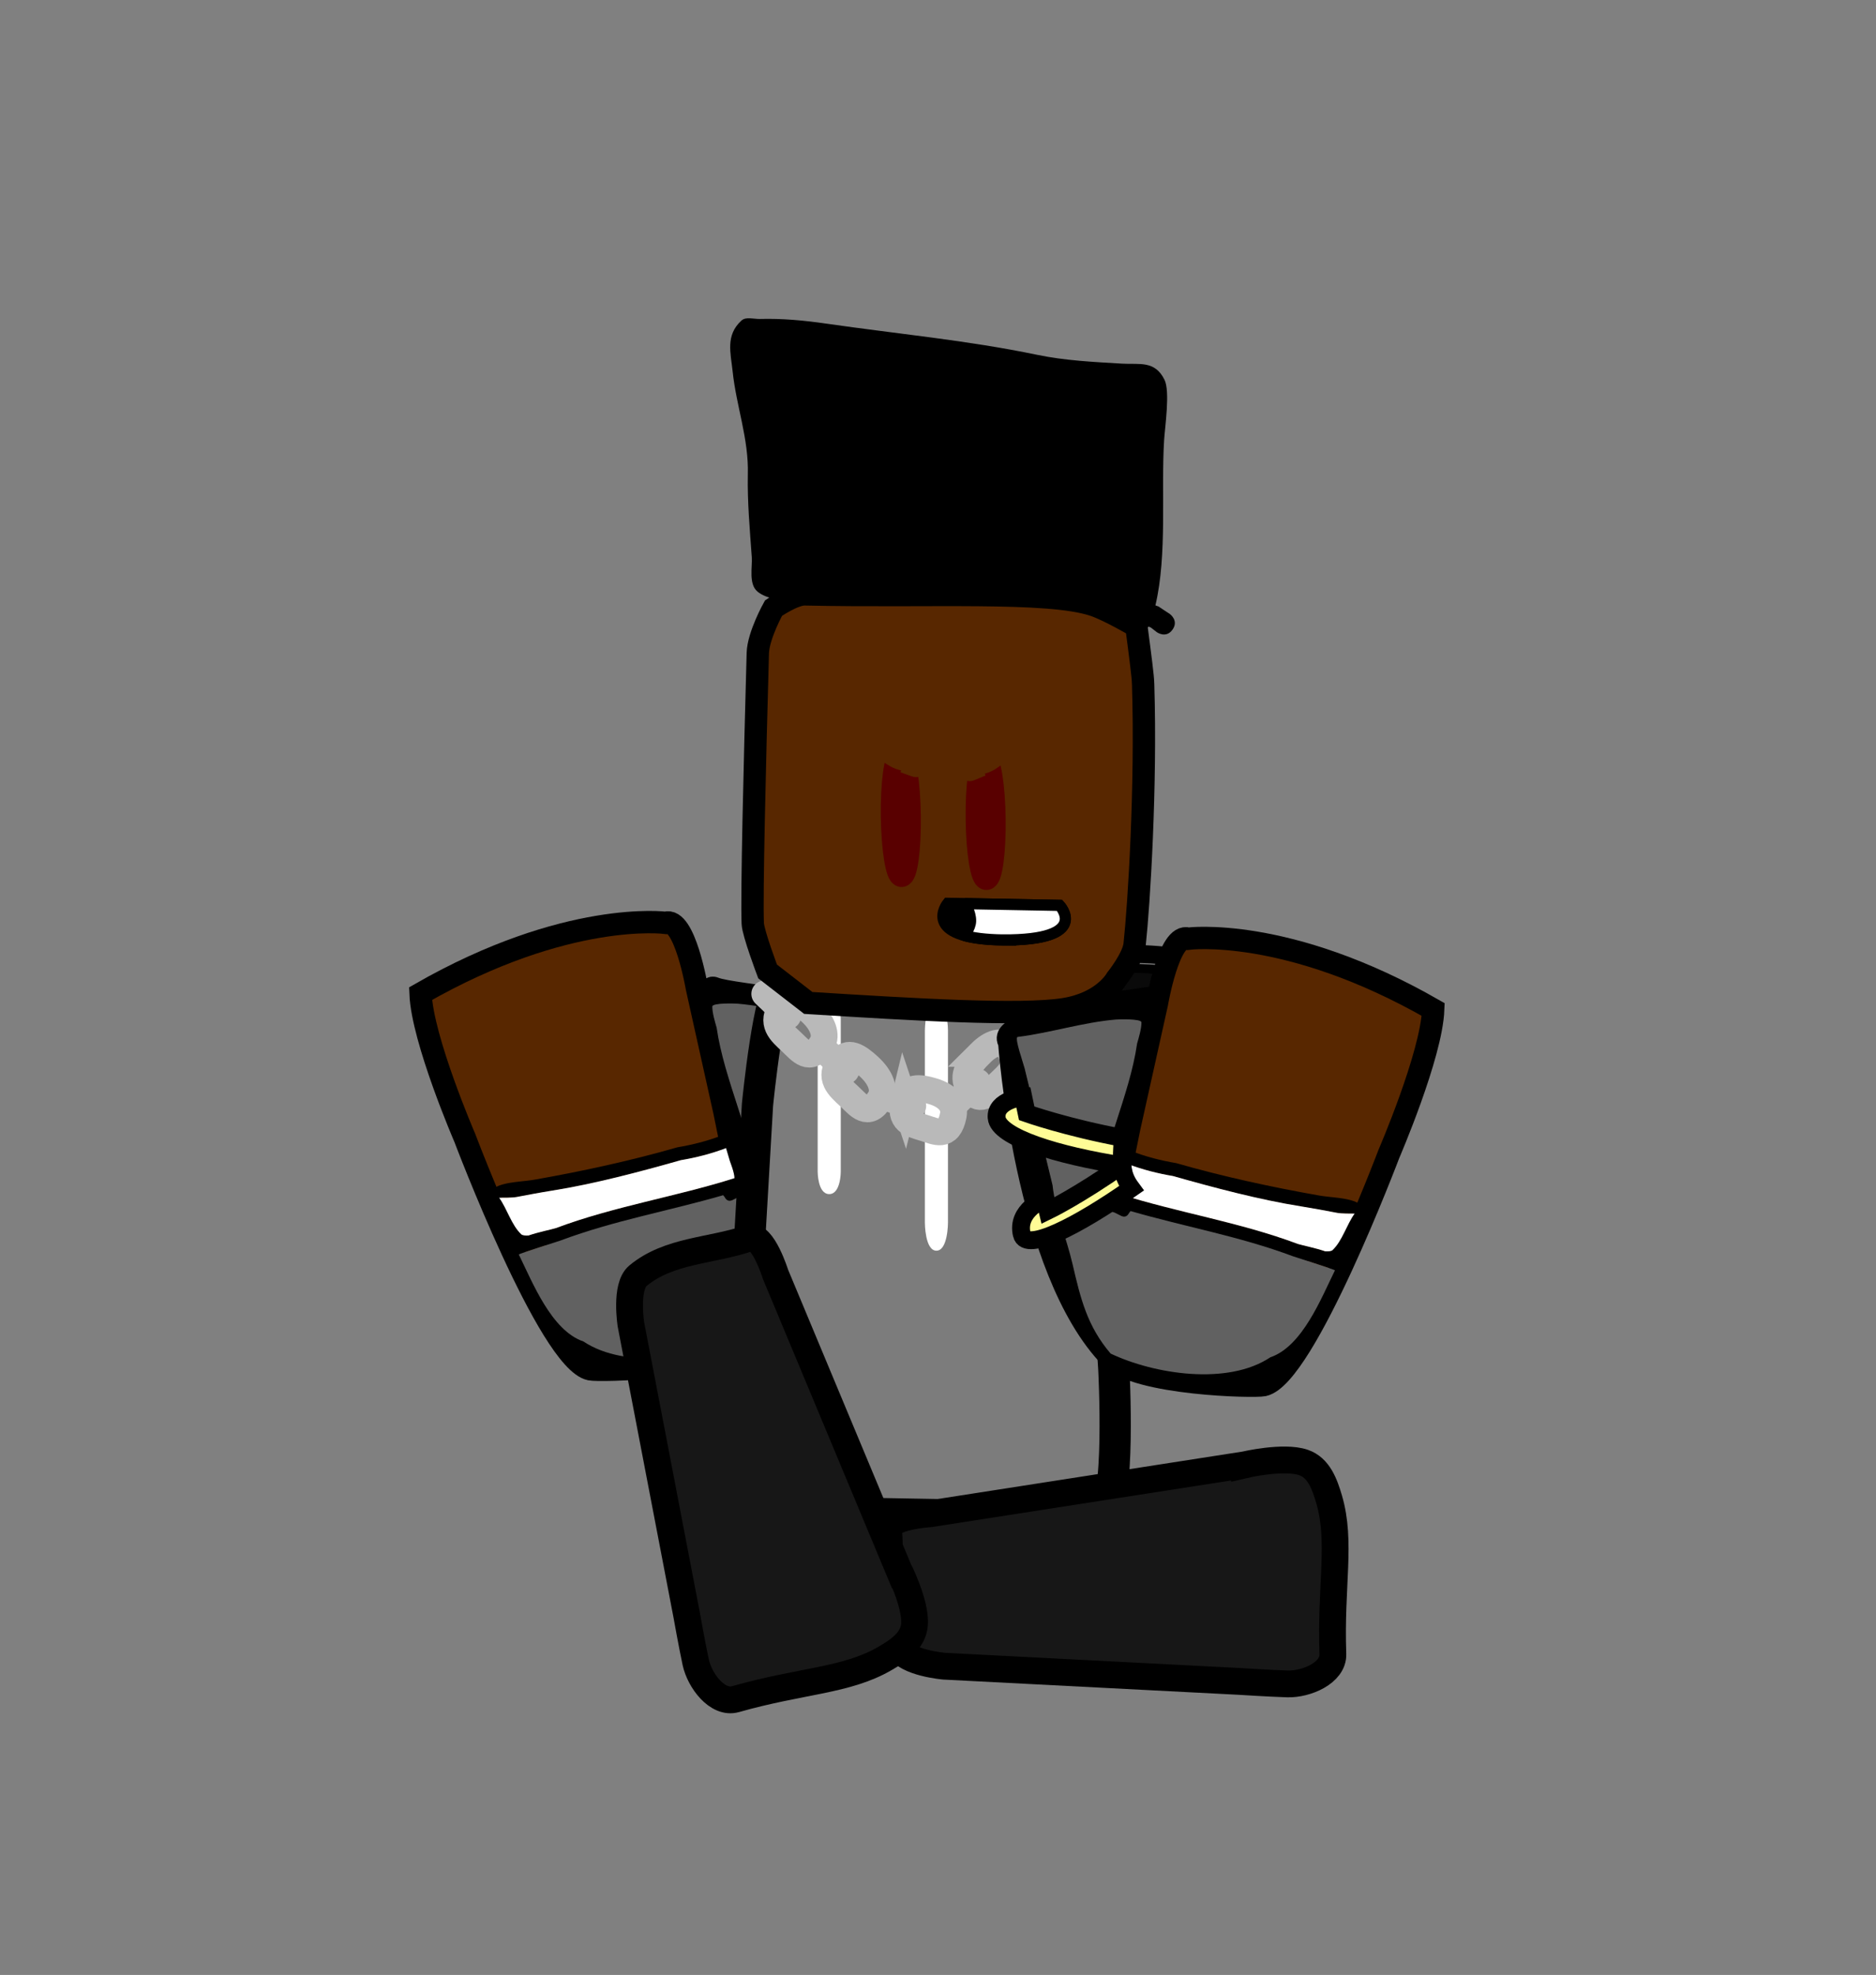 <svg version="1.1" xmlns="http://www.w3.org/2000/svg" xmlns:xlink="http://www.w3.org/1999/xlink" width="210" height="221" viewBox="0,0,210,221"><rect x="0" y="0" width="210" height="221" fill="#808080" stroke="none"/><g transform="translate(-140,-90)"><g data-paper-data="{&quot;isPaintingLayer&quot;:true}" fill-rule="nonzero" stroke-linejoin="miter" stroke-miterlimit="10" stroke-dasharray="" stroke-dashoffset="0" style="mix-blend-mode: normal"><path d="M140,311v-221h210v221z" fill="none" stroke="none" stroke-width="0" stroke-linecap="butt"/><g data-paper-data="{&quot;index&quot;:null}" stroke="#000000" stroke-linecap="round"><path d="M262.238,196.902c0,0 16.232,-1.597 16.213,5.027c-0.05,17.981 -28.279,12.066 -28.279,12.066z" data-paper-data="{&quot;origPos&quot;:null}" fill="#7c7c7c" stroke-width="2"/><path d="M261.483,198.41c0,0 11.781,-0.563 12.443,1.383c0.209,0.614 -15.711,2.514 -15.711,2.514z" data-paper-data="{&quot;origPos&quot;:null}" fill="#0a0a0a" stroke-width="1"/></g><g data-paper-data="{&quot;index&quot;:null}"><path d="M234.537,204.86c0,0 -1.741,25.483 -11.406,35.327c-2.912,2.967 -15.994,3.267 -17.062,3.04c-4.613,-0.98 -14.039,-25.898 -14.039,-25.898c0,0 -4.755,-11.002 -4.954,-16.139c16.379,-9.382 27.422,-7.924 27.422,-7.924c2.145,-0.736 3.507,7.266 3.507,7.266l5.098,22.914l-0.833,-3.448c0,0 -4.629,-20.409 -2.325,-19.431c2.12,0.9 16.328,1.586 14.593,4.293z" fill="#582700" stroke="#000000" stroke-width="2.5" stroke-linecap="round"/><path d="M221.225,218.491c-1.63,0.63 -3.384,1.075 -5.059,1.354c-4.566,1.294 -9.584,2.635 -14.296,3.384c-1.344,0.214 -2.667,0.461 -4.005,0.716c-0.45,0.086 -1.559,0.087 -1.943,0.082c0.883,1.221 1.383,3.054 2.473,4.073c0.128,0.12 0.43,0.15 0.81,0.129c1.191,-0.402 2.468,-0.65 3.056,-0.827c6.498,-2.44 13.325,-3.476 19.903,-5.559c0.006,-0.603 -0.476,-1.785 -0.508,-1.892c-0.145,-0.488 -0.292,-0.974 -0.432,-1.461zM220.838,217.036c-0.133,-0.557 -0.247,-1.12 -0.329,-1.691c0,0 -0.051,-0.355 0.164,-0.61c-0.857,-3.177 -1.481,-6.454 -1.905,-9.465c-0.377,-1.323 -1.03,-3.082 0.354,-4.053c0.996,-0.699 3.266,-0.401 4.378,-0.218c3.568,0.589 7.144,1.262 10.682,1.93c1.697,1.526 0.542,3.262 0.047,5.241c-1.079,4.31 -2.029,8.642 -3.115,12.952c-0.348,3.15 -1.561,5.876 -2.257,8.907c-0.964,4.198 -1.838,7.51 -4.773,10.804c-5.207,2.693 -14.237,4.031 -19.413,0.58c-3.696,-1.198 -5.009,-5.297 -6.592,-8.464c-0.265,-0.531 -1.532,-2.293 -1.445,-2.824c0.062,-0.378 0.317,-0.704 0.689,-0.988c-1.193,-1.124 -1.817,-3.121 -2.741,-4.432c-0.361,-2.561 3.1,-2.318 5.29,-2.704c5.315,-0.938 10.806,-2.131 15.963,-3.618c1.651,-0.275 3.4,-0.71 5.002,-1.346zM201.104,229.356c-0.02,0.003 -0.041,0.006 -0.062,0.009c-1.327,0.427 -2.941,0.955 -2.925,0.988c1.543,3.122 3.623,8.487 7.213,9.711c4.78,3.187 12.962,1.894 17.837,-0.42c2.609,-3.054 3.337,-6.109 4.227,-9.946c0.699,-3.015 1.894,-5.71 2.243,-8.843c1.079,-4.346 2.051,-8.706 3.135,-13.048c0.15,-0.601 1.156,-3.38 0.797,-3.509c-3.688,-0.455 -7.301,-1.628 -11.006,-1.937c-0.304,-0.025 -2.829,-0.106 -2.837,0.317c-0.014,0.686 0.318,1.615 0.508,2.28c0.872,6.028 4.019,11.825 4.467,17.799c-0.556,0.509 -1.206,0.965 -1.929,1.181l-0.686,0.347c0,0 -0.111,0.055 -0.265,0.076c-2.527,1.53 -6.74,1.785 -9.081,2.119c-3.959,0.647 -7.605,2.34 -11.637,2.877z" fill="#000000" stroke="none" stroke-width="0.5" stroke-linecap="butt"/><path d="M216.211,219.823c1.675,-0.279 3.43,-0.721 5.061,-1.35c0.14,0.487 0.288,0.979 0.434,1.466c0.032,0.108 0.515,1.297 0.509,1.9c-6.578,2.083 -13.498,3.151 -19.996,5.59c-0.588,0.176 -1.867,0.421 -3.058,0.823c-0.38,0.021 -0.683,-0.011 -0.811,-0.131c-1.091,-1.02 -1.594,-2.87 -2.477,-4.091c0.383,0.005 1.492,0.003 1.943,-0.082c1.338,-0.254 2.661,-0.506 4.005,-0.719c4.712,-0.749 9.825,-2.112 14.391,-3.405z" data-paper-data="{&quot;noHover&quot;:false,&quot;origItem&quot;:[&quot;Path&quot;,{&quot;applyMatrix&quot;:true,&quot;segments&quot;:[[[926.17844,407.1979],[3.2606,1.25965],[-0.27949,0.97418]],[[925.31465,410.11917],[0.29084,-0.97519],[-0.06418,0.21521]],[[924.29914,413.90358],[-0.01258,-1.20526],[13.15638,4.16543]],[[964.1057,425.02121],[-12.99513,-4.87922],[1.17537,0.35239]],[[970.21765,426.67451],[-2.3817,-0.804],[0.75941,0.04146]],[[971.83798,426.41666],[-0.25651,0.23985],[2.18115,-2.03947]],[[976.78433,418.26967],[-1.76682,2.44279],[-0.76669,0.00973]],[[972.89889,418.10481],[0.90089,0.17138],[-2.67549,-0.50896]],[[964.88923,416.67374],[2.68829,0.42712],[-9.42353,-1.49721]],[[936.29671,409.90591],[9.13228,2.58714],[-3.35077,-0.55846]]],&quot;closed&quot;:true}]}" fill="#ffffff" stroke="none" stroke-width="0.5" stroke-linecap="butt"/><path d="M202.785,228.801c5.962,-2.233 12.104,-3.297 18.175,-5.059c0.015,0.06 0.134,0.156 0.167,0.223c0.335,0.671 0.912,0.303 0.912,0.303l0.685,-0.343c0.722,-0.215 1.371,-0.663 1.927,-1.172c-0.448,-5.974 -3.557,-11.72 -4.429,-17.748c-0.19,-0.664 -0.499,-1.691 -0.486,-2.377c0.008,-0.422 2.539,-0.34 2.844,-0.315c3.705,0.309 7.337,1.495 11.025,1.949c0.359,0.13 -0.644,2.912 -0.794,3.513c-1.084,4.343 -2.044,8.73 -3.124,13.076c-0.35,3.133 -1.552,5.86 -2.251,8.875c-0.89,3.837 -1.64,6.912 -4.249,9.965c-4.874,2.314 -13.101,3.603 -17.882,0.417c-3.59,-1.225 -5.691,-6.611 -7.233,-9.733c-0.027,-0.055 4.496,-1.508 4.713,-1.573z" data-paper-data="{&quot;noHover&quot;:false,&quot;origItem&quot;:[&quot;Path&quot;,{&quot;applyMatrix&quot;:true,&quot;segments&quot;:[[[926.61254,417.73069],[12.14285,3.5238],[-0.03018,0.12086]],[[926.46822,418.11346],[0.06716,-0.13431],[-0.67082,1.34164]],[924.45576,418.78428],[[923.08279,418.0906],[0,0],[-1.44471,-0.43097]],[[919.22563,415.72869],[1.11205,1.01797],[0.89694,-11.9485]],[[928.15956,380.1298],[-1.74473,12.05571],[0.38029,-1.32836]],[[929.175,375.57071],[0.02742,1.37277],[-0.01686,-0.84429]],[[923.5003,374.93752],[0.60865,-0.05075],[-7.41054,0.61792]],[[901.48814,378.8123],[7.37628,-0.90935],[-0.71866,0.25961]],[[903.08234,385.83106],[-0.2998,-1.20115],[2.16779,8.68513]],[[909.35292,411.92731],[-2.15853,-8.69186],[0.69956,6.26621]],[[913.83986,429.61277],[-1.39861,-6.02998],[1.78014,7.67491]],[[922.29365,449.50563],[-5.21858,-6.1072],[9.74892,4.62723]],[[957.96755,450.34516],[-9.56021,6.37347],[7.18055,-2.44927]],[[972.39433,430.92276],[-3.08539,6.24485],[0.05411,-0.10951]],[[963.14745,427.86406],[0.43501,0.13058],[-11.92317,-4.46591]]],&quot;closed&quot;:true}]}" fill="#616161" stroke="none" stroke-width="0.5" stroke-linecap="butt"/></g><g><path d="M264.682,243.179c0,0 0.828,15.758 -1.378,16.038c-6.618,0.841 -24.019,-0.012 -38.866,-0.012c-1.668,0 -1.425,-14.958 -1.425,-14.958l1.781,-30.628c0,0 1.32,-13.533 2.849,-13.533c9.89,0 24.687,-0.931 31.159,0.713c2.158,0.548 4.099,14.957 4.099,14.957z" data-paper-data="{&quot;origPos&quot;:null}" fill="#7c7c7c" stroke="#000000" stroke-width="3.5" stroke-linecap="round"/><path d="M232.823,223.621c-1.292,0 -1.292,-2.487 -1.292,-2.487c0,-5.159 0,-11.977 0,-17.136c0,0 0,-2.487 1.292,-2.487c1.292,0 1.292,2.487 1.292,2.487c0,5.159 0,10.319 0,15.478v1.658c0,0 0,2.487 -1.292,2.487z" fill="#ffffff" stroke="none" stroke-width="0.5" stroke-linecap="butt"/><path d="M244.823,229.954c-1.292,0 -1.292,-3.125 -1.292,-3.125c0,-6.481 0,-15.046 0,-21.528c0,0 0,-3.125 1.292,-3.125c1.292,0 1.292,3.125 1.292,3.125c0,6.481 0,12.963 0,19.444v2.083c0,0 0,3.125 -1.292,3.125z" fill="#ffffff" stroke="none" stroke-width="0.5" stroke-linecap="butt"/></g><g fill="none" stroke="#b9b9b9" stroke-width="3"><path d="M254.895,205.32c-0.828,-1.358 0.086,-2.578 1.309,-3.796c1.223,-1.218 2.45,-1.59 3.12,-0.615c1.42,2.067 -0.07,3.042 -1.027,3.996c-1.223,1.218 -2.233,2.333 -3.401,0.415z" stroke-linecap="butt"/><path d="M253.289,207.249l2.59,-2.519" stroke-linecap="round"/><path d="M249.742,207.878c1.223,-1.218 2.45,-1.59 3.12,-0.615c1.42,2.067 -0.07,3.042 -1.027,3.996c-1.223,1.218 -2.233,2.333 -3.401,0.415c-0.828,-1.358 0.086,-2.578 1.309,-3.796z" stroke-linecap="butt"/><path d="M249.418,211.083l-2.59,2.519" stroke-linecap="round"/><path d="M241.206,213.15c0.401,-1.635 1.739,-1.48 3.259,-1.022c1.52,0.459 2.488,1.436 2.245,2.683c-0.515,2.645 -2.033,1.778 -3.224,1.419c-1.52,-0.459 -2.846,-0.771 -2.28,-3.081z" stroke-linecap="butt"/><path d="M242.174,213.756l-3.179,-1.008" stroke-linecap="round"/><path d="M234.006,208.774c0.893,-1.317 2.068,-0.53 3.311,0.626c1.243,1.155 1.815,2.524 1.191,3.559c-1.323,2.194 -2.433,0.663 -3.407,-0.242c-1.243,-1.156 -2.356,-2.083 -1.095,-3.942z" stroke-linecap="butt"/><path d="M232.112,207.338l2.585,2.462" stroke-linecap="round"/><path d="M227.502,202.65c0.893,-1.317 2.068,-0.53 3.311,0.626c1.243,1.155 1.815,2.524 1.191,3.559c-1.323,2.194 -2.433,0.663 -3.407,-0.242c-1.243,-1.155 -2.356,-2.083 -1.095,-3.942z" stroke-linecap="butt"/><path d="M228.193,203.675l-2.585,-2.462" stroke-linecap="round"/></g><path d="M279.307,253.918c0,0 4.363,-1.026 6.598,-0.267c1.711,0.582 2.365,2.388 2.875,4.122c1.398,4.76 0.148,9.614 0.421,17.325c0.075,2.1 -2.972,3.394 -5.073,3.332c-1.965,-0.058 -5.377,-0.278 -5.377,-0.278l-33.064,-1.705c0,0 -4.273,-0.36 -5.099,-2.062c-1.989,-4.097 -0.705,-8.626 -1.122,-13.16c-0.142,-1.537 4.65,-1.834 4.65,-1.834c0,0 8.898,-1.384 14.594,-2.27c8.038,-1.25 20.597,-3.204 20.597,-3.204z" data-paper-data="{&quot;index&quot;:null}" fill="#171717" stroke="#000000" stroke-width="3" stroke-linecap="round"/><path d="M240.532,265.472c0,0 2.038,3.991 1.834,6.343c-0.156,1.8 -1.755,2.867 -3.317,3.776c-4.288,2.494 -9.3,2.439 -16.723,4.546c-2.022,0.574 -4.005,-2.076 -4.447,-4.13c-0.413,-1.922 -1.014,-5.287 -1.014,-5.287l-6.239,-32.515c0,0 -0.67,-4.236 0.784,-5.444c3.503,-2.909 8.208,-2.744 12.512,-4.232c1.458,-0.504 2.891,4.077 2.891,4.077c0,0 3.469,8.31 5.689,13.63c3.134,7.507 8.029,19.237 8.029,19.237z" data-paper-data="{&quot;index&quot;:null}" fill="#171717" stroke="#000000" stroke-width="3" stroke-linecap="round"/><path d="M225.926,198.706c0,0 -1.617,-4.279 -1.662,-5.364c-0.133,-3.254 0.211,-17.439 0.565,-30.257c0.055,-1.983 1.757,-5.036 1.757,-5.036c0,0 2.246,-1.567 3.508,-1.539c13.917,0.308 27.19,-0.492 32.307,1.197c1.706,0.563 4.805,2.387 4.805,2.387c0,0 0.589,4.413 0.692,5.548c0.034,0.378 0.055,0.591 0.066,0.971c0.351,11.372 -0.457,24.497 -0.955,29.075c-0.166,1.526 -2.048,3.865 -2.048,3.865c0,0 -1.462,2.688 -5.882,3.375c-4.837,0.752 -16.537,0.057 -28.601,-0.698z" fill="#582700" stroke="#000000" stroke-width="2.5" stroke-linecap="round"/><path d="M269.515,160.755l-0.7,-0.542c-0.089,-0.033 -0.177,-0.065 -0.266,-0.097c-0.229,0.305 -0.669,0.657 -1.398,0.394c-0.671,-0.242 -0.821,-0.73 -0.826,-1.103c-2.61,-0.728 -5.232,-1.115 -7.986,-1.435c-7.721,-0.632 -15.475,-0.663 -23.219,-0.854c-2.54,-0.063 -8.249,0.819 -10.328,-0.92c-1.014,-0.848 -0.562,-2.768 -0.636,-3.823c-0.216,-3.058 -0.507,-6.226 -0.443,-9.293c0.111,-4.008 -1.3,-7.625 -1.707,-11.569c-0.204,-1.977 -0.823,-3.975 0.984,-5.635c0.51,-0.469 1.377,-0.166 2.069,-0.185c2.53,-0.068 4.971,0.165 7.463,0.525c7.897,1.14 15.715,1.856 23.545,3.48c3.159,0.659 6.356,0.808 9.576,0.997c1.893,0.111 3.635,-0.386 4.713,1.807c0.644,1.31 0.044,5.3 -0.047,6.78c-0.351,5.708 0.373,12.744 -0.972,18.461c0.116,0.042 0.232,0.084 0.349,0.127l1.267,0.84c0,0 1.023,0.719 0.304,1.741c-0.719,1.023 -1.741,0.304 -1.741,0.304z" data-paper-data="{&quot;index&quot;:null}" fill="#000000" stroke="none" stroke-width="0.5" stroke-linecap="butt"/><path d="M240.754,174.637c0.547,-0.007 1.028,2.98 1.075,6.672c0.047,3.692 -0.358,6.691 -0.905,6.697c-0.547,0.007 -1.028,-2.98 -1.075,-6.672c-0.047,-3.692 0.358,-6.691 0.905,-6.697z" data-paper-data="{&quot;index&quot;:null}" fill="none" stroke="#590000" stroke-width="2.5" stroke-linecap="butt"/><path d="M236.861,172.645c0.58,-1.107 1.687,-0.527 1.687,-0.527l0.236,0.128c0.427,-0.043 0.794,0.16 0.794,0.16c0.882,0.486 1.757,0.985 2.627,1.493l0.042,0.071l0.02,-0.027l1.01,0.768c0.297,0.222 0.492,0.572 0.502,0.971c0.017,0.69 -0.529,1.263 -1.219,1.28c-0.168,0.004 -0.33,-0.025 -0.478,-0.082l-1.285,-0.458l0.076,-0.214c-0.874,-0.177 -1.542,-0.595 -2.752,-1.511l-0.735,-0.365c0,0 -1.107,-0.58 -0.527,-1.687z" data-paper-data="{&quot;index&quot;:null}" fill="#582700" stroke="none" stroke-width="0.5" stroke-linecap="butt"/><path d="M250.249,174.971c0.547,-0.007 1.028,2.98 1.075,6.672c0.047,3.692 -0.358,6.691 -0.905,6.697c-0.547,0.007 -1.028,-2.98 -1.075,-6.672c-0.047,-3.692 0.358,-6.691 0.905,-6.697z" data-paper-data="{&quot;index&quot;:null}" fill="none" stroke="#590000" stroke-width="2.5" stroke-linecap="butt"/><path d="M252.36,172.372c0,0 1.077,-0.634 1.711,0.444c0.634,1.077 -0.444,1.711 -0.444,1.711l-0.717,0.401c-1.163,0.975 -1.809,1.425 -2.674,1.645l0.087,0.21l-1.261,0.521c-0.145,0.064 -0.305,0.101 -0.473,0.105c-0.69,0.017 -1.263,-0.529 -1.28,-1.219c-0.01,-0.399 0.168,-0.759 0.454,-0.995l0.971,-0.817l0.022,0.026l0.039,-0.073c0.844,-0.55 1.693,-1.092 2.55,-1.621c0,0 0.357,-0.22 0.785,-0.199l0.229,-0.139z" data-paper-data="{&quot;index&quot;:null}" fill="#582700" stroke="none" stroke-width="0.5" stroke-linecap="butt"/><g data-paper-data="{&quot;index&quot;:null}" stroke="#000000" stroke-width="1.25" stroke-linecap="butt"><g data-paper-data="{&quot;index&quot;:null}" fill="#000000"><path d="M246.082,191.081l12.529,0.232c0,0 3.641,3.925 -6.36,3.869c-9.393,-0.141 -6.169,-4.101 -6.169,-4.101z"/></g><g data-paper-data="{&quot;index&quot;:null}" fill="#ffffff"><path d="M252.251,195.182c-1.921,-0.029 -3.315,-0.217 -4.316,-0.499c-0.018,-0.005 0.692,-0.821 0.713,-1.615c0.026,-0.969 -0.632,-1.951 -0.629,-1.951c2.115,0.039 10.592,0.196 10.592,0.196c0,0 3.641,3.925 -6.36,3.869z"/></g></g><g><g><path d="M252.972,206.634c-1.735,-2.707 12.472,-3.393 14.593,-4.293c2.305,-0.978 -2.325,19.431 -2.325,19.431l-0.833,3.448l5.098,-22.914c0,0 1.362,-8.002 3.507,-7.266c0,0 11.043,-1.458 27.422,7.924c-0.199,5.137 -4.954,16.139 -4.954,16.139c0,0 -9.426,24.918 -14.039,25.898c-1.068,0.227 -14.15,-0.073 -17.062,-3.04c-9.664,-9.845 -11.406,-35.327 -11.406,-35.327z" fill="#582700" stroke="#000000" stroke-width="2.5" stroke-linecap="round"/><path d="M266.284,220.266c-0.14,0.487 -0.286,0.973 -0.432,1.461c-0.032,0.108 -0.514,1.29 -0.508,1.892c6.578,2.083 13.406,3.119 19.903,5.559c0.588,0.176 1.865,0.425 3.056,0.827c0.38,0.021 0.682,-0.009 0.81,-0.129c1.091,-1.02 1.59,-2.852 2.473,-4.073c-0.383,0.005 -1.492,0.003 -1.943,-0.082c-1.338,-0.254 -2.661,-0.502 -4.005,-0.716c-4.712,-0.749 -9.73,-2.09 -14.296,-3.384c-1.675,-0.279 -3.429,-0.724 -5.059,-1.354zM266.671,218.81c1.602,0.636 3.351,1.071 5.002,1.346c5.158,1.487 10.648,2.68 15.963,3.618c2.19,0.386 5.651,0.143 5.29,2.704c-0.925,1.311 -1.548,3.308 -2.741,4.432c0.372,0.284 0.627,0.61 0.689,0.988c0.087,0.531 -1.179,2.293 -1.445,2.824c-1.583,3.168 -2.896,7.266 -6.592,8.464c-5.176,3.45 -14.207,2.113 -19.413,-0.58c-2.935,-3.293 -3.809,-6.605 -4.773,-10.804c-0.696,-3.031 -1.908,-5.757 -2.257,-8.907c-1.085,-4.31 -2.035,-8.642 -3.115,-12.952c-0.495,-1.978 -1.65,-3.715 0.047,-5.241c3.538,-0.668 7.115,-1.341 10.682,-1.93c1.112,-0.183 3.382,-0.481 4.378,0.218c1.384,0.972 0.731,2.73 0.354,4.053c-0.424,3.012 -1.048,6.288 -1.905,9.465c0.215,0.254 0.164,0.61 0.164,0.61c-0.082,0.572 -0.196,1.134 -0.329,1.691zM286.405,231.131c-4.031,-0.537 -7.678,-2.23 -11.637,-2.877c-2.341,-0.334 -6.554,-0.589 -9.081,-2.119c-0.154,-0.021 -0.265,-0.076 -0.265,-0.076l-0.686,-0.347c-0.722,-0.215 -1.373,-0.672 -1.929,-1.181c0.448,-5.974 3.595,-11.772 4.467,-17.799c0.19,-0.664 0.521,-1.593 0.508,-2.28c-0.008,-0.422 -2.533,-0.342 -2.837,-0.317c-3.705,0.309 -7.318,1.483 -11.006,1.937c-0.359,0.13 0.647,2.909 0.797,3.509c1.084,4.343 2.056,8.702 3.135,13.048c0.35,3.133 1.544,5.828 2.243,8.843c0.89,3.837 1.618,6.893 4.227,9.946c4.874,2.314 13.057,3.607 17.837,0.42c3.59,-1.225 5.671,-6.589 7.213,-9.711c0.016,-0.033 -1.598,-0.561 -2.925,-0.988c-0.021,-0.003 -0.042,-0.006 -0.062,-0.009z" fill="#000000" stroke="none" stroke-width="0.5" stroke-linecap="butt"/><path d="M271.298,221.597c4.566,1.294 9.679,2.657 14.391,3.405c1.344,0.214 2.667,0.465 4.005,0.719c0.45,0.086 1.559,0.087 1.943,0.082c-0.883,1.221 -1.387,3.072 -2.477,4.091c-0.128,0.12 -0.431,0.151 -0.811,0.131c-1.191,-0.402 -2.47,-0.647 -3.058,-0.823c-6.498,-2.44 -13.418,-3.507 -19.996,-5.59c-0.006,-0.603 0.477,-1.792 0.509,-1.9c0.145,-0.488 0.294,-0.979 0.434,-1.466c1.63,0.63 3.385,1.071 5.061,1.35z" data-paper-data="{&quot;noHover&quot;:false,&quot;origItem&quot;:[&quot;Path&quot;,{&quot;applyMatrix&quot;:true,&quot;segments&quot;:[[[926.17844,407.1979],[3.2606,1.25965],[-0.27949,0.97418]],[[925.31465,410.11917],[0.29084,-0.97519],[-0.06418,0.21521]],[[924.29914,413.90358],[-0.01258,-1.20526],[13.15638,4.16543]],[[964.1057,425.02121],[-12.99513,-4.87922],[1.17537,0.35239]],[[970.21765,426.67451],[-2.3817,-0.804],[0.75941,0.04146]],[[971.83798,426.41666],[-0.25651,0.23985],[2.18115,-2.03947]],[[976.78433,418.26967],[-1.76682,2.44279],[-0.76669,0.00973]],[[972.89889,418.10481],[0.90089,0.17138],[-2.67549,-0.50896]],[[964.88923,416.67374],[2.68829,0.42712],[-9.42353,-1.49721]],[[936.29671,409.90591],[9.13228,2.58714],[-3.35077,-0.55846]]],&quot;closed&quot;:true}]}" fill="#ffffff" stroke="none" stroke-width="0.5" stroke-linecap="butt"/><path d="M284.724,230.576c0.218,0.065 4.74,1.518 4.713,1.573c-1.543,3.122 -3.643,8.509 -7.233,9.733c-4.78,3.187 -13.007,1.897 -17.882,-0.417c-2.609,-3.054 -3.359,-6.128 -4.249,-9.965c-0.699,-3.015 -1.902,-5.742 -2.251,-8.875c-1.079,-4.346 -2.04,-8.733 -3.124,-13.076c-0.15,-0.601 -1.154,-3.383 -0.794,-3.513c3.688,-0.455 7.32,-1.64 11.025,-1.949c0.304,-0.025 2.835,-0.107 2.844,0.315c0.014,0.686 -0.296,1.713 -0.486,2.377c-0.872,6.028 -3.981,11.773 -4.429,17.748c0.556,0.509 1.205,0.956 1.927,1.172l0.685,0.343c0,0 0.576,0.368 0.912,-0.303c0.034,-0.067 0.152,-0.162 0.167,-0.223c6.071,1.762 12.214,2.826 18.175,5.059z" data-paper-data="{&quot;noHover&quot;:false,&quot;origItem&quot;:[&quot;Path&quot;,{&quot;applyMatrix&quot;:true,&quot;segments&quot;:[[[926.61254,417.73069],[12.14285,3.5238],[-0.03018,0.12086]],[[926.46822,418.11346],[0.06716,-0.13431],[-0.67082,1.34164]],[924.45576,418.78428],[[923.08279,418.0906],[0,0],[-1.44471,-0.43097]],[[919.22563,415.72869],[1.11205,1.01797],[0.89694,-11.9485]],[[928.15956,380.1298],[-1.74473,12.05571],[0.38029,-1.32836]],[[929.175,375.57071],[0.02742,1.37277],[-0.01686,-0.84429]],[[923.5003,374.93752],[0.60865,-0.05075],[-7.41054,0.61792]],[[901.48814,378.8123],[7.37628,-0.90935],[-0.71866,0.25961]],[[903.08234,385.83106],[-0.2998,-1.20115],[2.16779,8.68513]],[[909.35292,411.92731],[-2.15853,-8.69186],[0.69956,6.26621]],[[913.83986,429.61277],[-1.39861,-6.02998],[1.78014,7.67491]],[[922.29365,449.50563],[-5.21858,-6.1072],[9.74892,4.62723]],[[957.96755,450.34516],[-9.56021,6.37347],[7.18055,-2.44927]],[[972.39433,430.92276],[-3.08539,6.24485],[0.05411,-0.10951]],[[963.14745,427.86406],[0.43501,0.13058],[-11.92317,-4.46591]]],&quot;closed&quot;:true}]}" fill="#616161" stroke="none" stroke-width="0.5" stroke-linecap="butt"/></g><g data-paper-data="{&quot;index&quot;:null}" fill="#fffc96" stroke="#000000" stroke-width="2" stroke-linecap="round"><path d="M251.564,215.077c-0.176,-2.002 2.98,-2.326 2.98,-2.326l0.384,1.832c0,0 4.55,1.603 10.77,2.75c-0.117,1.31 -0.153,2.282 -0.066,3.082c-7.263,-1.142 -13.877,-3.154 -14.068,-5.337z"/><path d="M254.386,228.152c-0.676,-2.724 2.562,-3.997 2.562,-3.997l0.322,1.339c0,0 3.457,-1.673 8.357,-5.131c0.106,1.047 0.416,1.797 1.022,2.612c-6.066,4.247 -11.773,7.151 -12.263,5.177z" data-paper-data="{&quot;index&quot;:null}"/></g></g></g></g></svg>